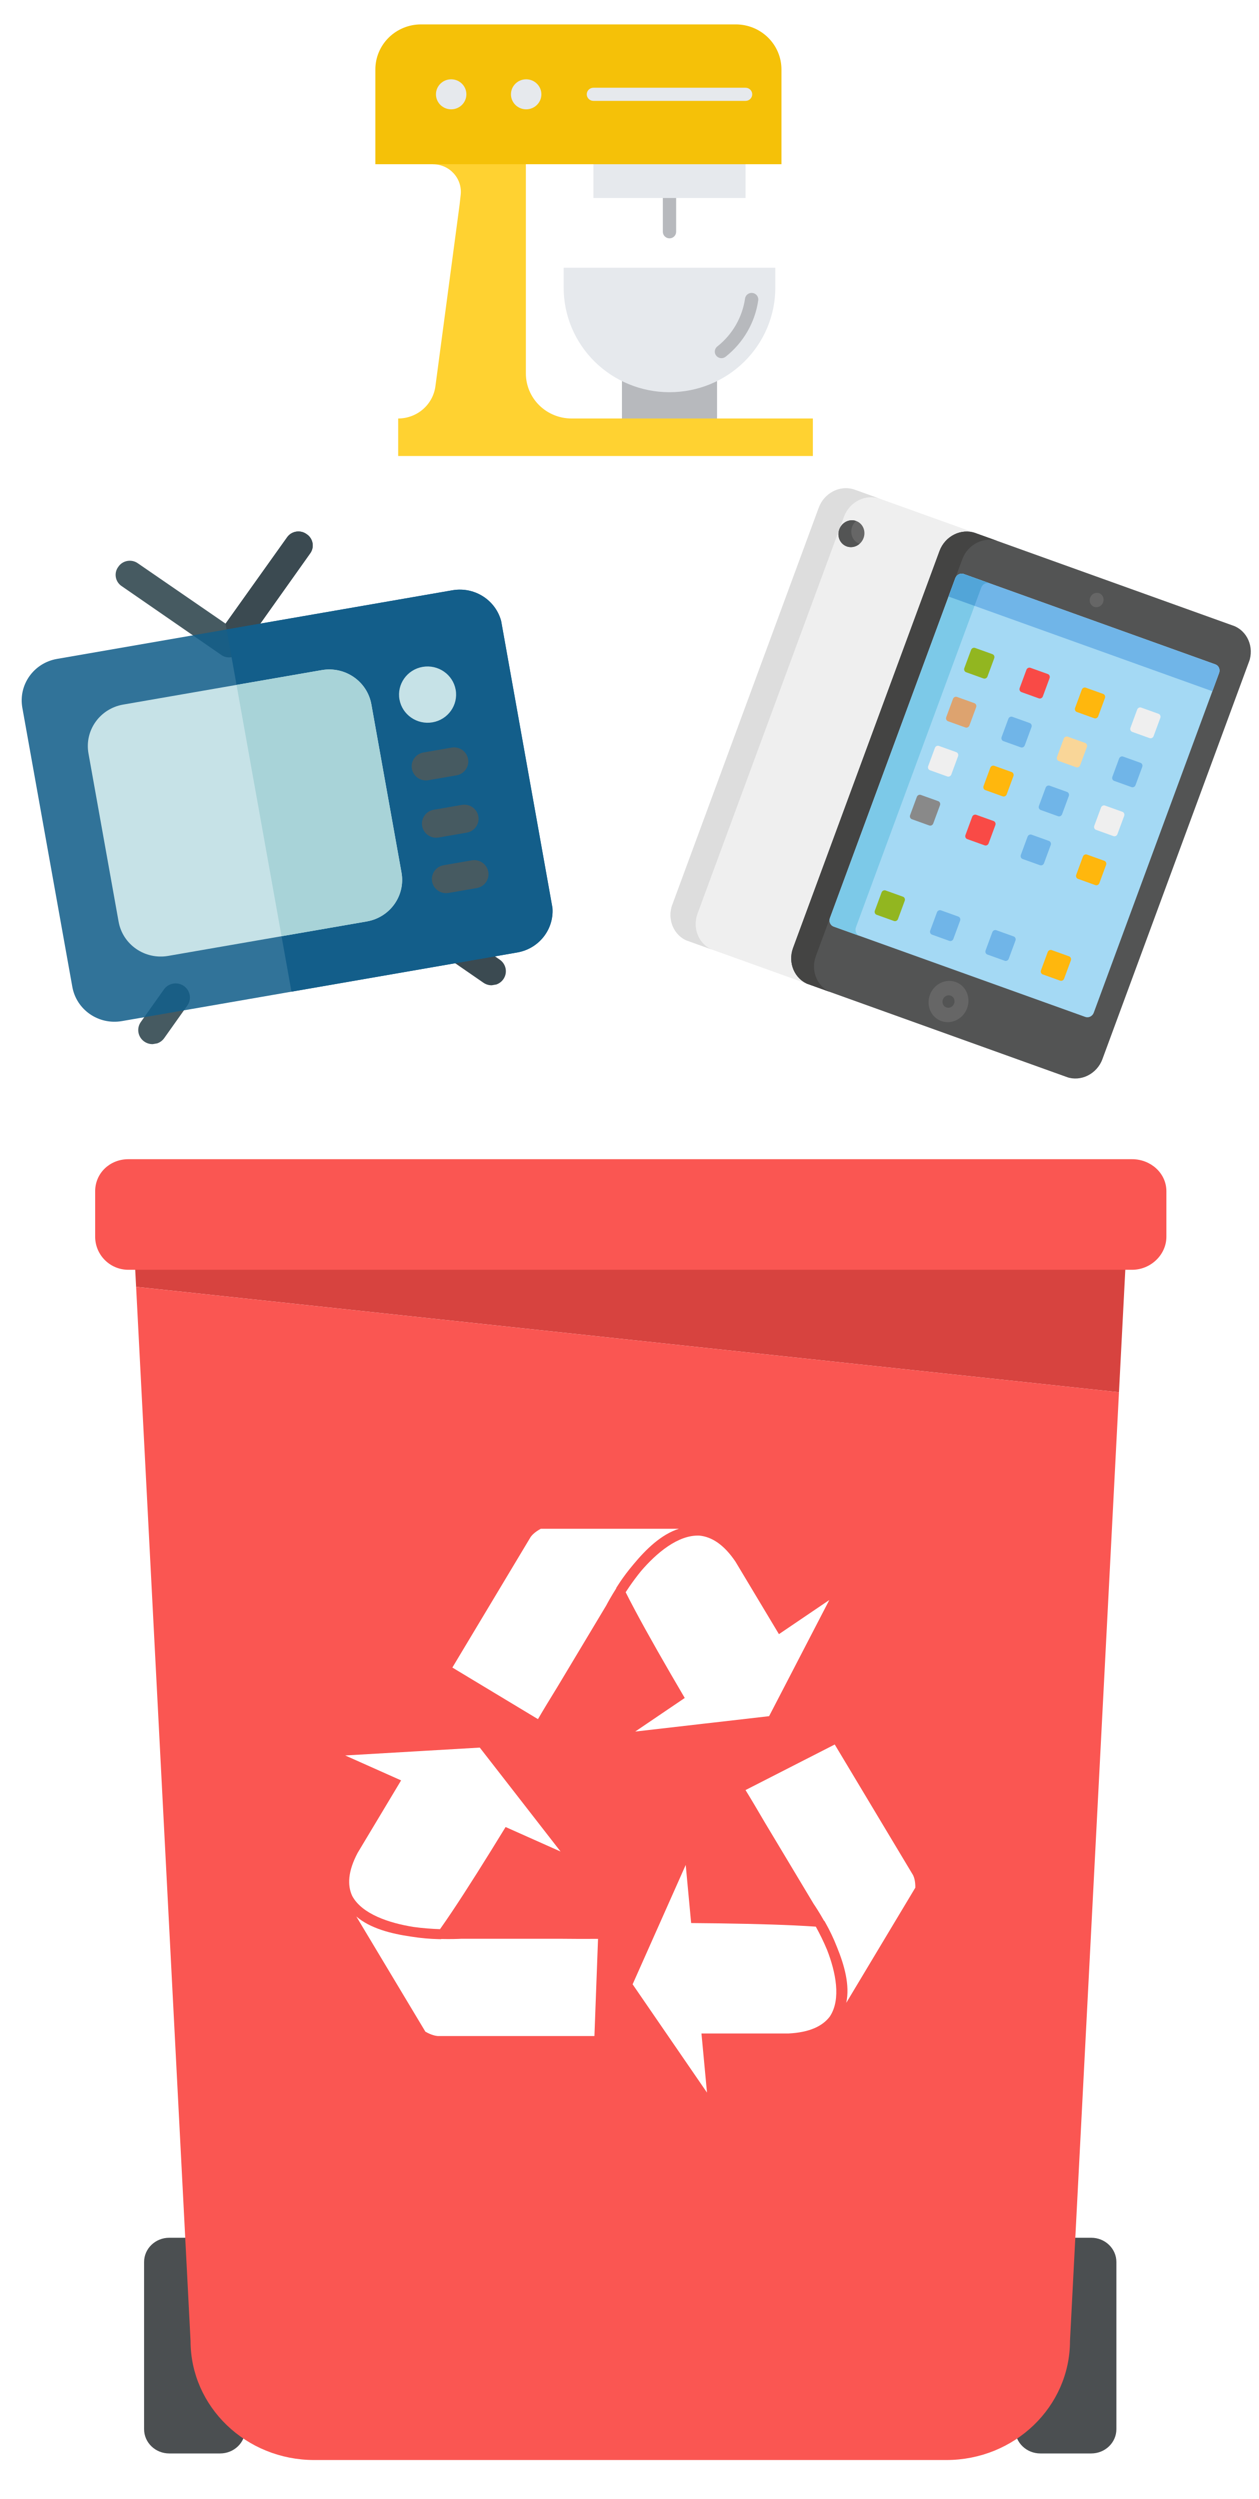 <svg width="130" height="258" viewBox="0 0 130 258" fill="none" xmlns="http://www.w3.org/2000/svg">
<g filter="url(#filter0_d)">
<path d="M25.328 246.816C25.328 248.2 24.163 249.322 22.725 249.322H17.479C16.042 249.322 14.877 248.2 14.877 246.816V229.555C14.877 228.171 16.042 227.049 17.479 227.049H22.725C24.163 227.049 25.328 228.171 25.328 229.555V246.816" fill="#4B4F51"/>
<path d="M115.275 246.816C115.275 248.2 114.11 249.322 112.673 249.322H107.426C105.989 249.322 104.824 248.2 104.824 246.816V229.555C104.824 228.171 105.989 227.049 107.426 227.049H112.673C114.11 227.049 115.275 228.171 115.275 229.555V246.816Z" fill="#4B4F51"/>
<path d="M116.304 125.004C116.304 124.837 116.299 124.619 116.292 124.506H13.865C13.858 124.619 13.854 124.837 13.854 125.004L14.053 128.865L115.542 139.748L116.304 125.004" fill="#D7433F"/>
<path d="M14.054 128.865L19.676 237.703C19.676 244.494 25.394 250 32.448 250H35.316H94.843H97.71C104.764 250 110.483 244.494 110.483 237.703L115.542 139.747L14.054 128.865" fill="#FA5652"/>
<path d="M120.438 123.694C120.438 125.55 118.824 127.107 116.895 127.107H13.259C11.331 127.107 9.826 125.55 9.826 123.694V118.995C9.826 117.139 11.331 115.688 13.259 115.688H116.895C118.824 115.688 120.438 117.139 120.438 118.995V123.694Z" fill="#FA5652"/>
<path d="M70.705 171.317L65.589 174.785L72.298 174.014L72.593 173.979L73.448 173.883L79.414 173.196L81.972 168.264L82.239 167.747L85.632 161.202L80.43 164.728L75.944 157.246C74.74 155.459 73.476 154.679 72.23 154.554C70.023 154.45 67.78 156.357 66.185 158.222C65.748 158.757 65.351 159.297 64.999 159.808C64.861 160.01 64.728 160.208 64.605 160.398C64.727 160.642 64.861 160.905 64.999 161.173C65.188 161.538 65.386 161.918 65.603 162.32C66.913 164.777 68.708 167.919 70.705 171.317" fill="white"/>
<path d="M84.239 194.929C83.574 194.883 82.826 194.838 82.01 194.8C79.144 194.666 75.422 194.591 71.365 194.557L70.805 188.557L68.145 194.537L68.028 194.8L67.688 195.562L65.322 200.881L68.48 205.479L68.811 205.96L73.001 212.061L72.43 205.96H81.403C83.613 205.852 84.946 205.187 85.682 204.21C86.879 202.423 86.284 199.599 85.404 197.336C85.039 196.454 84.623 195.63 84.239 194.929Z" fill="white"/>
<path d="M94.514 190.901C94.525 190.216 94.374 189.806 94.281 189.612L94.17 189.428L86.192 176.12L76.981 180.826C77.552 181.749 78.244 182.923 78.978 184.179L84.016 192.581C84.197 192.844 84.607 193.471 85.091 194.328L85.12 194.331L85.269 194.595C85.638 195.246 86.062 196.108 86.432 197.058C87.175 198.883 87.778 200.972 87.381 202.795L94.514 190.901" fill="white"/>
<path d="M65 158.018C65.136 157.848 65.275 157.676 65.422 157.504C66.693 155.973 68.269 154.427 70.106 153.846H65H55.842C55.222 154.179 54.927 154.509 54.8 154.684L54.69 154.866L46.71 168.176L55.548 173.503C56.093 172.563 56.802 171.4 57.565 170.16L62.603 161.758C62.749 161.476 63.108 160.82 63.636 159.988L63.624 159.964L63.788 159.708C64.101 159.212 64.515 158.626 65 158.018Z" fill="white"/>
<path d="M42.687 194.958C43.663 195.094 44.614 195.16 45.433 195.189C45.81 194.658 46.223 194.056 46.665 193.396C48.219 191.073 50.147 188.006 52.206 184.641L57.883 187.174L53.835 181.965L53.656 181.736L53.141 181.072L49.541 176.441L43.827 176.775L43.227 176.811L35.645 177.253L41.417 179.828L36.93 187.309C35.924 189.206 35.856 190.651 36.366 191.753C37.376 193.645 40.214 194.561 42.687 194.958Z" fill="white"/>
<path d="M57.737 196.178H47.659C47.334 196.196 46.563 196.226 45.553 196.202L45.535 196.224L45.222 196.215C44.451 196.198 43.466 196.121 42.423 195.953C40.412 195.661 38.231 195.119 36.792 193.877L43.924 205.772C44.532 206.122 44.979 206.203 45.197 206.223H45.418H61.378L61.751 196.189C60.635 196.202 59.233 196.195 57.737 196.178" fill="white"/>
</g>
<g clip-path="url(#clip0)">
<path d="M16.003 107.788C15.633 107.852 15.236 107.777 14.903 107.547C14.236 107.086 14.073 106.181 14.54 105.523L16.929 102.157C17.396 101.5 18.314 101.341 18.981 101.801C19.648 102.262 19.81 103.168 19.343 103.825L16.954 107.191C16.721 107.519 16.375 107.724 16.003 107.788Z" fill="#465A61"/>
<path d="M51.018 101.71C50.647 101.775 50.25 101.699 49.917 101.469L46.502 99.111C45.835 98.65 45.673 97.745 46.14 97.087C46.606 96.43 47.525 96.27 48.191 96.731L51.606 99.089C52.273 99.55 52.435 100.456 51.968 101.113C51.735 101.442 51.389 101.646 51.018 101.71Z" fill="#3B4A51"/>
<path d="M32.017 57.152L24.849 67.249C24.64 67.581 24.288 67.789 23.911 67.855C23.534 67.92 23.131 67.843 22.818 67.602L12.575 60.526C11.897 60.084 11.733 59.167 12.216 58.523C12.665 57.855 13.594 57.694 14.248 58.17L23.291 64.391C23.291 64.391 23.291 64.391 23.314 64.358L29.627 55.501C30.075 54.833 31.004 54.672 31.658 55.148C32.336 55.591 32.5 56.507 32.017 57.152Z" fill="#465A61"/>
<path d="M24.849 67.249C24.639 67.581 24.287 67.789 23.91 67.855L23.29 64.392C23.29 64.392 23.29 64.392 23.314 64.358L29.626 55.501C30.075 54.833 31.003 54.672 31.657 55.148C32.335 55.591 32.499 56.507 32.016 57.152L24.849 67.249Z" fill="#3B4A51"/>
<path d="M46.709 60.947L5.891 68.032C3.482 68.45 1.882 70.705 2.307 73.081L7.468 101.893C7.893 104.268 10.181 105.848 12.589 105.43L53.407 98.345C55.816 97.927 57.416 95.672 56.991 93.296L51.83 64.485C51.404 62.109 49.117 60.529 46.709 60.947Z" fill="#135E8A" fill-opacity="0.87"/>
<path d="M51.83 64.484L56.99 93.296C57.416 95.671 55.815 97.926 53.407 98.344L30.096 102.391L23.398 64.993L46.708 60.946C49.117 60.528 51.404 62.108 51.83 64.484Z" fill="#135E8A"/>
<path d="M33.225 69.189L12.72 72.748C10.311 73.166 8.711 75.421 9.136 77.797L12.246 95.16C12.672 97.536 14.959 99.116 17.368 98.698L37.873 95.139C40.282 94.721 41.883 92.465 41.457 90.09L38.347 72.727C37.921 70.351 35.634 68.771 33.225 69.189Z" fill="#C6E2E7"/>
<path d="M44.662 74.581C43.063 74.859 41.531 73.801 41.248 72.223C40.965 70.645 42.037 69.135 43.637 68.857C45.237 68.579 46.769 69.638 47.051 71.216C47.334 72.793 46.262 74.304 44.662 74.581Z" fill="#C6E2E7"/>
<path d="M47.139 80.054L44.237 80.557C43.435 80.697 42.672 80.169 42.53 79.378C42.388 78.587 42.923 77.835 43.724 77.695L46.626 77.192C47.428 77.052 48.192 77.58 48.333 78.371C48.475 79.162 47.941 79.915 47.139 80.054Z" fill="#465A61"/>
<path d="M48.198 85.969L45.297 86.473C44.495 86.612 43.731 86.085 43.589 85.294C43.448 84.503 43.982 83.75 44.784 83.611L47.686 83.107C48.488 82.968 49.251 83.495 49.393 84.286C49.535 85.077 49 85.83 48.198 85.969Z" fill="#465A61"/>
<path d="M49.224 91.694L46.322 92.197C45.52 92.337 44.756 91.809 44.615 91.018C44.473 90.227 45.008 89.474 45.809 89.335L48.711 88.832C49.513 88.692 50.277 89.22 50.418 90.011C50.56 90.802 50.026 91.554 49.224 91.694Z" fill="#465A61"/>
<path d="M38.346 72.727L41.456 90.09C41.882 92.465 40.282 94.721 37.873 95.139L29.071 96.667L24.423 70.717L33.225 69.189C35.633 68.771 37.921 70.351 38.346 72.727Z" fill="#A8D3D8"/>
</g>
<path d="M69.13 24.61C69.04 24.61 68.95 24.592 68.867 24.558C68.783 24.524 68.707 24.474 68.644 24.411C68.58 24.348 68.529 24.273 68.495 24.191C68.46 24.109 68.442 24.021 68.442 23.932V19.12C68.442 18.94 68.515 18.768 68.644 18.64C68.773 18.513 68.948 18.442 69.13 18.442C69.312 18.442 69.487 18.513 69.616 18.64C69.745 18.768 69.817 18.94 69.817 19.12V23.932C69.817 24.111 69.745 24.284 69.616 24.411C69.487 24.538 69.312 24.61 69.13 24.61V24.61Z" fill="#B7B9BD"/>
<path d="M61.274 14.534H76.984V20.444H61.274V14.534Z" fill="#E6E9ED"/>
<path d="M64.219 35.507H74.04V44.759H64.219V35.507Z" fill="#B7B9BD"/>
<path d="M59.014 43.209C57.764 43.209 56.565 42.719 55.681 41.847C54.797 40.975 54.3 39.792 54.3 38.559V12.866H45.403L44.699 16.958C45.105 16.958 45.506 17.043 45.877 17.206C46.248 17.369 46.579 17.608 46.85 17.907C47.121 18.205 47.325 18.556 47.449 18.938C47.573 19.319 47.614 19.722 47.569 20.12L47.456 21.13L44.968 39.809C44.862 40.744 44.411 41.608 43.7 42.236C42.989 42.863 42.068 43.209 41.114 43.209V47.084H83.934V43.209H59.014Z" fill="#FFD231"/>
<path d="M43.472 2.519H75.976C77.226 2.519 78.425 3.009 79.309 3.881C80.193 4.753 80.69 5.936 80.69 7.169V16.956H38.758V7.169C38.758 5.936 39.255 4.753 40.139 3.881C41.023 3.009 42.222 2.519 43.472 2.519V2.519Z" fill="#F5C108"/>
<path d="M58.203 27.645H80.055V29.718C80.055 31.134 79.772 32.535 79.223 33.843C78.674 35.15 77.87 36.339 76.855 37.339C75.841 38.34 74.636 39.134 73.31 39.676C71.985 40.218 70.564 40.496 69.129 40.496C67.694 40.496 66.274 40.218 64.948 39.676C63.622 39.134 62.418 38.34 61.403 37.34C60.389 36.339 59.584 35.151 59.035 33.843C58.486 32.535 58.203 31.134 58.203 29.718V27.645Z" fill="#E6E9ED"/>
<path d="M74.496 36.981C74.354 36.982 74.215 36.938 74.099 36.857C73.982 36.776 73.894 36.662 73.847 36.529C73.799 36.397 73.795 36.253 73.834 36.118C73.873 35.983 73.953 35.863 74.064 35.775C75.624 34.543 76.649 32.77 76.932 30.819C76.959 30.642 77.055 30.482 77.201 30.375C77.346 30.269 77.529 30.223 77.708 30.248C77.888 30.273 78.05 30.367 78.16 30.51C78.269 30.653 78.317 30.832 78.293 31.01C77.962 33.302 76.758 35.384 74.927 36.831C74.805 36.928 74.653 36.982 74.496 36.981V36.981Z" fill="#B7B9BD"/>
<path d="M54.33 11.288C55.198 11.288 55.901 10.594 55.901 9.738C55.901 8.882 55.198 8.188 54.33 8.188C53.462 8.188 52.759 8.882 52.759 9.738C52.759 10.594 53.462 11.288 54.33 11.288Z" fill="#E6E9ED"/>
<path d="M46.586 11.288C47.454 11.288 48.157 10.594 48.157 9.738C48.157 8.882 47.454 8.188 46.586 8.188C45.718 8.188 45.015 8.882 45.015 9.738C45.015 10.594 45.718 11.288 46.586 11.288Z" fill="#E6E9ED"/>
<path d="M76.985 10.416H61.274C61.092 10.416 60.917 10.344 60.788 10.217C60.659 10.09 60.587 9.918 60.587 9.738C60.587 9.558 60.659 9.385 60.788 9.258C60.917 9.131 61.092 9.06 61.274 9.06H76.985C77.167 9.06 77.342 9.131 77.471 9.258C77.6 9.385 77.672 9.558 77.672 9.738C77.672 9.918 77.6 10.09 77.471 10.217C77.342 10.344 77.167 10.416 76.985 10.416Z" fill="#E6E9ED"/>
<g clip-path="url(#clip1)">
<path d="M88.264 50.566C86.789 50.036 85.116 50.869 84.545 52.417L69.423 93.401C68.852 94.949 69.591 96.648 71.066 97.177L83.532 101.653L100.73 55.042L88.264 50.566Z" fill="#EFEFEF"/>
<path d="M72.024 94.335L87.146 53.351C87.717 51.803 89.39 50.97 90.865 51.5L88.264 50.566C86.789 50.036 85.116 50.869 84.545 52.417L69.423 93.401C68.852 94.949 69.591 96.648 71.066 97.177L73.667 98.111C72.192 97.582 71.453 95.883 72.024 94.335Z" fill="#DDDDDD"/>
<path d="M110.12 111.2L83.532 101.653C82.057 101.124 81.318 99.425 81.889 97.877L97.011 56.892C97.582 55.345 99.255 54.512 100.73 55.042L127.318 64.588C128.793 65.117 129.532 66.817 128.961 68.364L113.839 109.349C113.268 110.896 111.594 111.729 110.12 111.2Z" fill="#535454"/>
<path d="M84.243 98.723L99.365 57.738C99.936 56.191 101.61 55.358 103.085 55.887L100.73 55.042C99.255 54.512 97.582 55.345 97.011 56.892L81.889 97.877C81.318 99.425 82.057 101.124 83.532 101.653L85.886 102.499C84.412 101.969 83.672 100.27 84.243 98.723Z" fill="#444443"/>
<path d="M125.494 68.597L99.516 59.27C99.167 59.145 98.775 59.34 98.64 59.706L85.698 94.782C85.563 95.148 85.736 95.546 86.085 95.672L112.063 104.999C112.412 105.124 112.804 104.929 112.939 104.563L125.881 69.486C126.016 69.12 125.843 68.722 125.494 68.597Z" fill="#A4D9F4"/>
<path d="M88.379 95.745L101.321 60.668C101.456 60.302 101.848 60.107 102.197 60.232L99.516 59.27C99.167 59.145 98.775 59.34 98.64 59.706L85.698 94.782C85.563 95.148 85.736 95.546 86.085 95.672L88.766 96.634C88.417 96.509 88.244 96.111 88.379 95.745Z" fill="#7CC9E8"/>
<path d="M97.195 105.426C96.136 105.045 95.607 103.831 96.018 102.719C96.428 101.607 97.624 101.012 98.683 101.393C99.743 101.773 100.271 102.987 99.861 104.099C99.451 105.211 98.255 105.806 97.195 105.426ZM98.164 102.799C97.844 102.684 97.482 102.864 97.358 103.201C97.234 103.537 97.394 103.904 97.714 104.019C98.035 104.134 98.396 103.954 98.52 103.618C98.644 103.282 98.484 102.914 98.164 102.799Z" fill="#666666"/>
<path d="M87.432 56.418C88.123 56.666 88.9 56.279 89.167 55.554C89.435 54.829 89.092 54.04 88.401 53.792C87.71 53.544 86.933 53.931 86.665 54.656C86.397 55.381 86.741 56.17 87.432 56.418Z" fill="#666666"/>
<path d="M87.915 55.105C87.839 54.601 88.039 54.108 88.399 53.793C88.187 53.716 87.951 53.694 87.709 53.743C86.977 53.891 86.475 54.62 86.589 55.372C86.703 56.124 87.389 56.614 88.121 56.466C88.363 56.418 88.578 56.304 88.756 56.149C88.324 55.993 87.991 55.608 87.915 55.105Z" fill="#535454"/>
<path d="M112.976 62.656C112.932 62.641 112.89 62.62 112.85 62.595C112.81 62.572 112.774 62.542 112.739 62.51C112.705 62.478 112.675 62.443 112.648 62.404C112.62 62.365 112.597 62.324 112.578 62.28C112.558 62.237 112.544 62.19 112.534 62.143C112.524 62.097 112.519 62.048 112.517 62C112.516 61.952 112.52 61.902 112.527 61.855C112.535 61.806 112.548 61.758 112.565 61.712C112.582 61.666 112.603 61.622 112.629 61.579C112.654 61.538 112.683 61.498 112.716 61.462C112.748 61.425 112.784 61.392 112.822 61.363C112.861 61.332 112.902 61.306 112.945 61.286C112.988 61.264 113.033 61.247 113.079 61.234C113.125 61.222 113.172 61.214 113.218 61.211C113.266 61.209 113.313 61.21 113.359 61.217C113.594 61.248 113.798 61.406 113.893 61.626C113.912 61.669 113.927 61.715 113.937 61.763C113.947 61.809 113.952 61.858 113.954 61.906C113.955 61.954 113.951 62.004 113.944 62.051C113.935 62.1 113.922 62.148 113.905 62.194C113.888 62.24 113.867 62.284 113.842 62.327C113.817 62.368 113.788 62.408 113.755 62.444C113.723 62.48 113.687 62.514 113.649 62.543C113.611 62.573 113.568 62.599 113.526 62.62C113.353 62.707 113.153 62.72 112.976 62.656Z" fill="#666666"/>
<path d="M125.494 68.597L99.516 59.27C99.167 59.145 98.775 59.34 98.64 59.706L97.944 61.592L125.185 71.372L125.881 69.486C126.016 69.12 125.843 68.722 125.494 68.597Z" fill="#70B5E8"/>
<path d="M102.197 60.232L99.516 59.27C99.167 59.145 98.775 59.34 98.64 59.706L97.944 61.592L100.625 62.554L101.321 60.668C101.456 60.302 101.848 60.107 102.197 60.232Z" fill="#52A5D8"/>
<path d="M92.31 95.094L90.516 94.451C90.352 94.391 90.27 94.202 90.333 94.029L91.028 92.147C91.091 91.975 91.278 91.882 91.442 91.941L93.236 92.585C93.4 92.644 93.483 92.833 93.419 93.006L92.725 94.888C92.661 95.061 92.475 95.153 92.31 95.094Z" fill="#92B620"/>
<path d="M98.028 97.147L96.234 96.503C96.07 96.444 95.987 96.255 96.051 96.082L96.746 94.2C96.809 94.027 96.996 93.934 97.16 93.993L98.954 94.638C99.118 94.697 99.201 94.886 99.137 95.059L98.443 96.941C98.379 97.114 98.192 97.206 98.028 97.147Z" fill="#70B5E8"/>
<path d="M103.745 99.2L101.951 98.556C101.787 98.497 101.704 98.307 101.768 98.135L102.462 96.253C102.526 96.08 102.713 95.987 102.877 96.046L104.671 96.69C104.835 96.749 104.918 96.939 104.854 97.111L104.159 98.994C104.096 99.166 103.909 99.259 103.745 99.2Z" fill="#70B5E8"/>
<path d="M109.463 101.253L107.67 100.609C107.505 100.55 107.423 100.36 107.487 100.188L108.181 98.306C108.245 98.133 108.431 98.04 108.596 98.099L110.389 98.743C110.554 98.802 110.636 98.992 110.573 99.164L109.878 101.047C109.814 101.219 109.628 101.312 109.463 101.253Z" fill="#FFB70D"/>
<path d="M95.951 85.23L94.157 84.586C93.993 84.527 93.91 84.337 93.974 84.165L94.668 82.282C94.732 82.11 94.919 82.017 95.083 82.076L96.877 82.72C97.041 82.779 97.124 82.969 97.06 83.141L96.365 85.023C96.302 85.196 96.115 85.289 95.951 85.23Z" fill="#898989"/>
<path d="M101.668 87.282L99.874 86.638C99.71 86.579 99.627 86.39 99.691 86.218L100.385 84.335C100.449 84.163 100.636 84.07 100.8 84.129L102.594 84.773C102.758 84.832 102.84 85.021 102.777 85.194L102.082 87.076C102.019 87.249 101.832 87.342 101.668 87.282Z" fill="#F94A46"/>
<path d="M107.385 89.335L105.592 88.692C105.427 88.632 105.345 88.443 105.408 88.27L106.103 86.388C106.167 86.216 106.353 86.123 106.518 86.182L108.311 86.826C108.476 86.885 108.558 87.074 108.495 87.247L107.8 89.129C107.736 89.302 107.55 89.395 107.385 89.335Z" fill="#70B5E8"/>
<path d="M113.103 91.388L111.309 90.744C111.145 90.685 111.063 90.496 111.126 90.323L111.821 88.441C111.884 88.268 112.071 88.175 112.235 88.234L114.029 88.879C114.194 88.938 114.276 89.127 114.212 89.3L113.518 91.182C113.454 91.355 113.268 91.447 113.103 91.388Z" fill="#FFB70D"/>
<path d="M97.817 80.171L96.023 79.527C95.859 79.468 95.776 79.278 95.84 79.106L96.535 77.224C96.598 77.051 96.785 76.958 96.949 77.017L98.743 77.661C98.907 77.72 98.99 77.91 98.926 78.082L98.232 79.965C98.168 80.137 97.981 80.23 97.817 80.171Z" fill="#EFEFEF"/>
<path d="M103.534 82.224L101.74 81.58C101.576 81.521 101.493 81.331 101.557 81.159L102.251 79.276C102.315 79.104 102.502 79.011 102.666 79.07L104.46 79.714C104.624 79.773 104.707 79.963 104.643 80.135L103.948 82.017C103.885 82.19 103.698 82.283 103.534 82.224Z" fill="#FFB70D"/>
<path d="M109.253 84.277L107.459 83.633C107.294 83.574 107.212 83.384 107.276 83.212L107.97 81.329C108.034 81.157 108.22 81.064 108.385 81.123L110.179 81.767C110.343 81.826 110.425 82.016 110.362 82.188L109.667 84.07C109.604 84.243 109.417 84.336 109.253 84.277Z" fill="#70B5E8"/>
<path d="M114.969 86.329L113.176 85.685C113.011 85.626 112.929 85.437 112.992 85.264L113.687 83.382C113.751 83.21 113.937 83.117 114.102 83.176L115.895 83.82C116.06 83.879 116.142 84.068 116.079 84.241L115.384 86.123C115.32 86.296 115.134 86.388 114.969 86.329Z" fill="#EFEFEF"/>
<path d="M99.683 75.112L97.889 74.468C97.725 74.409 97.643 74.219 97.706 74.047L98.401 72.165C98.465 71.992 98.651 71.899 98.816 71.958L100.609 72.602C100.774 72.661 100.856 72.851 100.792 73.023L100.098 74.906C100.034 75.078 99.848 75.171 99.683 75.112Z" fill="#DDA36F"/>
<path d="M105.401 77.165L103.607 76.521C103.443 76.462 103.36 76.272 103.424 76.1L104.119 74.217C104.182 74.045 104.369 73.952 104.533 74.011L106.327 74.655C106.491 74.714 106.574 74.903 106.51 75.076L105.816 76.958C105.752 77.131 105.565 77.224 105.401 77.165Z" fill="#70B5E8"/>
<path d="M111.119 79.218L109.325 78.574C109.161 78.515 109.078 78.325 109.142 78.153L109.836 76.27C109.9 76.098 110.087 76.005 110.251 76.064L112.045 76.708C112.209 76.767 112.292 76.957 112.228 77.129L111.533 79.011C111.47 79.184 111.283 79.277 111.119 79.218Z" fill="#F9D698"/>
<path d="M116.836 81.27L115.042 80.626C114.877 80.567 114.795 80.378 114.859 80.205L115.553 78.323C115.617 78.151 115.803 78.058 115.968 78.117L117.762 78.761C117.926 78.82 118.008 79.009 117.945 79.182L117.25 81.064C117.187 81.237 117 81.329 116.836 81.27Z" fill="#70B5E8"/>
<path d="M101.55 70.053L99.757 69.409C99.592 69.35 99.51 69.161 99.573 68.988L100.268 67.106C100.332 66.933 100.518 66.84 100.683 66.899L102.476 67.543C102.641 67.603 102.723 67.792 102.66 67.965L101.965 69.847C101.901 70.019 101.715 70.112 101.55 70.053Z" fill="#92B620"/>
<path d="M107.267 72.106L105.474 71.462C105.309 71.403 105.227 71.213 105.29 71.041L105.985 69.159C106.048 68.986 106.235 68.893 106.4 68.952L108.193 69.596C108.358 69.655 108.44 69.845 108.376 70.017L107.682 71.9C107.618 72.072 107.432 72.165 107.267 72.106Z" fill="#F94A46"/>
<path d="M112.985 74.159L111.191 73.515C111.027 73.456 110.944 73.266 111.008 73.094L111.703 71.212C111.766 71.039 111.953 70.946 112.117 71.005L113.911 71.649C114.075 71.708 114.158 71.898 114.094 72.07L113.4 73.953C113.336 74.125 113.149 74.218 112.985 74.159Z" fill="#FFB70D"/>
<path d="M118.703 76.212L116.909 75.568C116.745 75.509 116.662 75.319 116.726 75.147L117.42 73.264C117.484 73.092 117.671 72.999 117.835 73.058L119.629 73.702C119.793 73.761 119.876 73.951 119.812 74.123L119.117 76.005C119.054 76.178 118.867 76.271 118.703 76.212Z" fill="#EFEFEF"/>
</g>
<defs>
<filter id="filter0_d" x="5.826" y="115.688" width="118.612" height="142.312" filterUnits="userSpaceOnUse" color-interpolation-filters="sRGB">
<feFlood flood-opacity="0" result="BackgroundImageFix"/>
<feColorMatrix in="SourceAlpha" type="matrix" values="0 0 0 0 0 0 0 0 0 0 0 0 0 0 0 0 0 0 127 0"/>
<feOffset dy="4"/>
<feGaussianBlur stdDeviation="2"/>
<feColorMatrix type="matrix" values="0 0 0 0 0 0 0 0 0 0 0 0 0 0 0 0 0 0 0.25 0"/>
<feBlend mode="normal" in2="BackgroundImageFix" result="effect1_dropShadow"/>
<feBlend mode="normal" in="SourceGraphic" in2="effect1_dropShadow" result="shape"/>
</filter>
<clipPath id="clip0">
<rect width="50.264" height="49.624" transform="matrix(0.985 -0.171 0.176 0.984 0 60.201)" fill="white"/>
</clipPath>
<clipPath id="clip1">
<rect width="47.192" height="49.683" transform="matrix(0.941 0.338 -0.346 0.938 85.583 49.603)" fill="white"/>
</clipPath>
</defs>
</svg>

